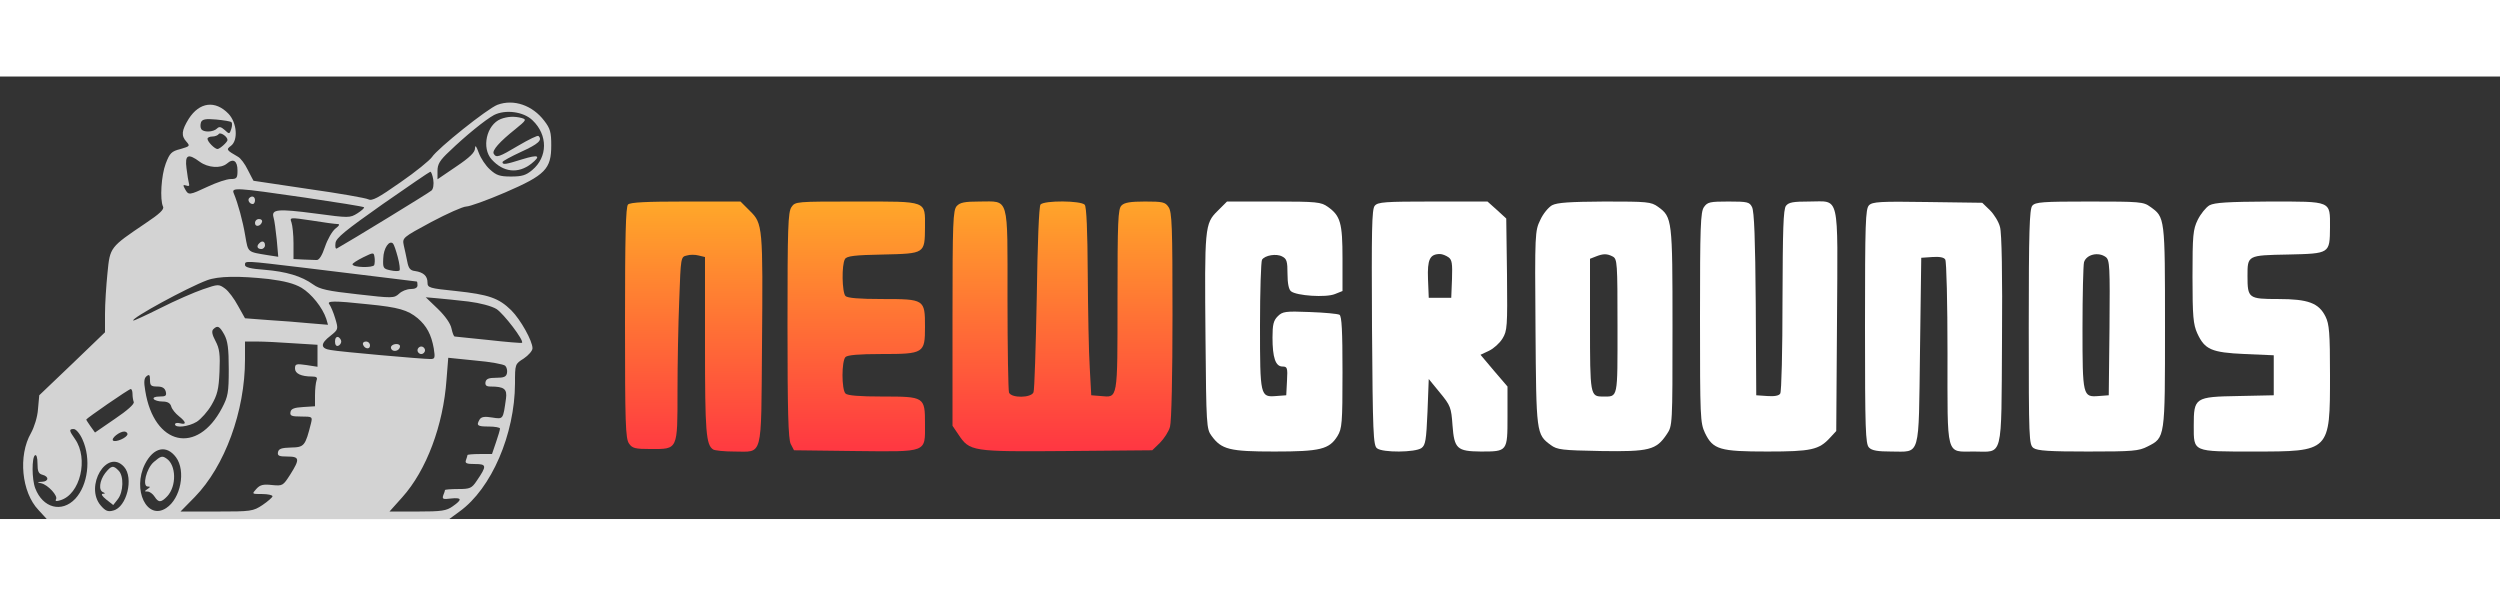 <?xml version="1.0" standalone="no"?>
<!DOCTYPE svg PUBLIC "-//W3C//DTD SVG 20010904//EN"
 "http://www.w3.org/TR/2001/REC-SVG-20010904/DTD/svg10.dtd">
<svg version="1.0" xmlns="http://www.w3.org/2000/svg"
 width="743" height="177" viewBox="0 0 1000 177"
 preserveAspectRatio="xMidYMid meet">
<rect x="0" y="0" width="1000" height="177" fill="#333333" stroke="none"/>
<g transform="translate(0,177) scale(0.1,-0.1)"
fill="lightgrey" stroke="none">
<path d="M1990 1657 c-40 -15 -239 -174 -262 -209 -9 -13 -65 -59 -126 -101
-90 -63 -114 -76 -129 -68 -10 5 -117 24 -238 41 -121 18 -221 33 -221 33 -1
1 -11 21 -23 44 -11 23 -29 47 -39 52 -47 27 -48 29 -28 44 29 22 24 92 -10
128 -53 55 -116 47 -159 -20 -29 -47 -31 -68 -9 -92 15 -17 13 -18 -24 -29
-36 -9 -43 -16 -59 -58 -18 -47 -24 -144 -11 -172 6 -11 -13 -29 -70 -67 -142
-96 -142 -95 -152 -198 -5 -49 -10 -123 -10 -164 l0 -74 -131 -126 -132 -126
-5 -55 c-2 -32 -15 -72 -28 -96 -52 -90 -38 -237 30 -308 l33 -36 805 0 805 0
41 30 c128 92 221 309 222 512 0 78 0 78 35 100 19 13 35 31 35 41 0 29 -47
114 -85 152 -50 49 -90 63 -221 77 -107 11 -114 13 -114 34 0 26 -16 41 -50
46 -19 2 -26 11 -31 38 -4 19 -10 49 -14 65 -6 30 -5 31 110 93 64 34 127 62
140 62 13 0 83 25 155 56 162 70 185 94 185 189 0 52 -4 67 -28 98 -47 62
-122 88 -187 64z m140 -62 c62 -59 61 -147 -1 -199 -25 -21 -41 -26 -85 -26
-45 0 -59 5 -84 28 -17 15 -37 45 -45 67 -10 27 -14 33 -15 18 0 -16 -20 -36
-75 -73 l-75 -51 0 34 c0 26 9 42 48 78 63 61 143 126 178 145 45 23 118 14
154 -21z m-1204 -8 c3 -3 3 -15 -1 -27 -7 -21 -8 -21 -26 -4 -15 13 -22 15
-31 6 -15 -15 -55 -16 -63 -2 -4 6 -4 18 -1 27 5 12 18 15 61 11 30 -3 58 -7
61 -11z m-16 -71 c0 -8 -31 -36 -40 -36 -11 0 -40 29 -40 41 0 5 9 9 19 9 11
0 23 5 26 10 6 9 35 -10 35 -24z m-111 -87 c33 -24 84 -28 109 -7 25 22 42 11
42 -28 0 -30 -3 -34 -27 -34 -16 0 -57 -14 -91 -30 -75 -35 -78 -36 -92 -10
-9 16 -8 18 5 14 10 -4 14 -1 11 7 -2 8 -7 35 -10 62 -7 54 6 61 53 26z m934
-71 c3 -19 0 -38 -7 -44 -8 -8 -327 -203 -379 -232 -5 -2 -7 7 -5 22 2 20 39
50 188 155 102 71 188 130 191 130 4 1 9 -14 12 -31z m-515 -72 c128 -19 236
-36 238 -39 3 -2 -9 -13 -26 -24 -31 -19 -33 -19 -168 -1 -152 20 -177 17
-168 -15 4 -12 9 -53 13 -90 l6 -68 -39 6 c-86 14 -81 10 -93 78 -10 60 -29
129 -46 170 -10 24 7 23 283 -17z m132 -106 c10 0 8 -6 -8 -18 -13 -10 -32
-43 -42 -73 -12 -36 -24 -54 -34 -53 -9 0 -33 1 -54 2 l-38 2 0 63 c0 34 -4
71 -8 83 -8 21 -7 21 81 8 48 -8 95 -14 103 -14z m241 -132 c7 -26 10 -50 7
-54 -4 -3 -20 -3 -37 1 -28 6 -30 9 -28 48 1 40 24 74 39 59 4 -4 12 -28 19
-54z m-94 -32 c-5 -12 -87 -10 -87 3 0 4 19 16 43 28 41 20 42 20 45 1 2 -11
1 -25 -1 -32z m-280 -11 c114 -14 262 -32 328 -40 65 -8 121 -15 122 -15 2 0
3 -7 3 -15 0 -10 -10 -15 -27 -15 -15 0 -36 -8 -47 -19 -20 -18 -26 -18 -166
-2 -118 13 -151 20 -177 39 -47 34 -109 52 -195 59 -56 4 -78 10 -78 19 0 18
-6 18 237 -11z m-142 -45 c63 -8 102 -18 131 -35 40 -24 84 -79 99 -124 l7
-24 -73 6 c-41 4 -116 10 -167 13 l-92 7 -28 50 c-15 28 -38 59 -52 69 -25 18
-27 18 -88 -3 -35 -12 -111 -45 -170 -75 -58 -29 -108 -52 -109 -50 -9 9 217
132 295 161 45 17 128 18 247 5z m799 -90 c47 -6 92 -18 112 -30 29 -19 111
-126 102 -135 -1 -2 -62 3 -133 11 -72 7 -133 14 -136 14 -4 0 -9 14 -13 32
-4 20 -25 50 -55 79 l-48 46 46 -4 c25 -2 81 -8 125 -13z m-402 -11 c123 -12
159 -23 199 -56 36 -31 54 -65 64 -120 6 -39 5 -43 -14 -43 -31 0 -362 29
-398 36 -42 6 -42 26 -1 57 31 25 32 26 19 69 -7 24 -18 49 -23 56 -13 15 15
16 154 1z m-575 -121 c14 -26 18 -56 18 -138 0 -95 -3 -110 -27 -156 -99 -189
-272 -150 -307 69 -6 35 -5 50 5 58 11 9 14 6 14 -15 0 -22 4 -26 29 -26 20 0
30 -6 34 -20 4 -17 0 -20 -25 -20 -17 0 -27 -4 -23 -10 3 -5 19 -10 35 -10 20
0 31 -6 35 -20 3 -11 17 -28 31 -39 29 -23 31 -35 4 -28 -11 3 -20 1 -20 -4 0
-16 54 -10 87 10 17 11 44 41 59 67 23 40 29 62 32 133 3 70 0 93 -16 123 -14
26 -16 40 -9 47 17 17 25 13 44 -21z m276 -35 l97 -6 0 -44 0 -44 -45 7 c-41
6 -45 4 -45 -14 0 -20 24 -32 69 -32 17 0 22 -4 17 -16 -3 -9 -6 -35 -6 -59
l0 -44 -47 -3 c-36 -2 -49 -7 -51 -20 -3 -15 4 -18 42 -18 46 0 46 -1 40 -27
-23 -91 -27 -96 -80 -97 -38 -1 -49 -5 -52 -18 -3 -15 4 -18 37 -18 50 0 51
-10 12 -72 -29 -45 -30 -46 -73 -42 -35 4 -48 1 -63 -16 -18 -20 -18 -20 23
-20 23 0 42 -4 42 -9 0 -4 -18 -20 -40 -35 -38 -25 -45 -26 -184 -26 l-144 0
57 58 c120 123 201 343 201 550 l0 72 48 0 c26 0 91 -3 145 -7z m848 -90 c6
-6 9 -19 7 -29 -3 -15 -12 -19 -43 -19 -30 0 -40 -4 -43 -17 -2 -13 3 -18 20
-18 55 0 67 -10 62 -48 -12 -84 -10 -83 -55 -76 -30 5 -43 3 -50 -7 -15 -25
-10 -29 36 -29 25 0 45 -4 45 -8 0 -5 -7 -29 -16 -55 l-16 -47 -49 0 c-27 0
-49 -2 -49 -4 0 -2 -3 -11 -6 -20 -5 -13 2 -16 36 -16 47 0 48 -7 7 -67 -20
-30 -27 -33 -74 -33 -29 0 -53 -2 -53 -4 0 -2 -3 -12 -7 -21 -5 -15 -1 -17 30
-13 45 5 47 -4 8 -31 -25 -18 -44 -21 -141 -21 l-112 0 51 57 c97 108 164 288
177 470 l7 88 108 -11 c60 -5 114 -15 120 -21z m-1491 -112 c0 -11 2 -25 5
-33 3 -8 -26 -34 -75 -67 l-80 -55 -18 25 c-9 13 -17 25 -17 27 0 4 170 122
178 122 4 0 7 -9 7 -19z m-200 -183 c35 -77 22 -182 -29 -237 -54 -57 -130
-37 -160 42 -14 36 -14 124 -1 132 6 4 10 -10 10 -33 0 -31 4 -41 20 -45 27
-7 25 -27 -2 -28 -21 -1 -21 -2 -3 -6 27 -6 68 -51 59 -64 -4 -8 1 -9 17 -4
80 23 114 167 59 245 -24 34 -25 40 -5 40 9 0 25 -19 35 -42z m180 22 c0 -14
-48 -35 -58 -26 -8 9 26 36 45 36 7 0 13 -5 13 -10z m194 -93 c40 -54 19 -165
-39 -203 -77 -51 -137 73 -85 176 34 67 86 78 124 27z m-208 -38 c40 -44 11
-162 -43 -175 -21 -6 -31 -2 -50 20 -66 77 25 230 93 155z"/>
<path d="M2003 1600 c-57 -23 -78 -116 -36 -162 46 -51 105 -58 158 -17 41 33
29 38 -36 18 -67 -21 -79 -23 -79 -11 1 4 34 22 75 41 68 31 86 47 69 63 -3 4
-39 -14 -80 -38 -79 -47 -89 -50 -99 -33 -8 13 23 48 87 99 43 35 45 38 25 44
-30 8 -58 6 -84 -4z"/>
<path d="M997 1284 c-8 -8 1 -24 14 -24 5 0 9 7 9 15 0 15 -12 20 -23 9z"/>
<path d="M1020 1184 c0 -17 22 -14 28 4 2 7 -3 12 -12 12 -9 0 -16 -7 -16 -16z"/>
<path d="M1037 1103 c-12 -11 -8 -23 8 -23 8 0 15 7 15 15 0 16 -12 20 -23 8z"/>
<path d="M1340 710 c0 -13 5 -20 13 -17 6 2 12 10 12 17 0 7 -6 15 -12 18 -8
2 -13 -5 -13 -18z"/>
<path d="M1452 698 c6 -18 28 -21 28 -4 0 9 -7 16 -16 16 -9 0 -14 -5 -12 -12z"/>
<path d="M1565 691 c-3 -5 -1 -12 5 -16 12 -7 30 2 30 16 0 12 -27 12 -35 0z"/>
<path d="M1670 675 c0 -8 7 -15 15 -15 8 0 15 7 15 15 0 8 -7 15 -15 15 -8 0
-15 -7 -15 -15z"/>
<path d="M615 228 c-30 -26 -47 -98 -24 -98 11 0 11 -2 -1 -10 -13 -9 -13 -10
0 -10 8 0 21 -9 28 -20 16 -25 26 -25 51 1 38 41 36 125 -3 151 -17 12 -23 10
-51 -14z"/>
<path d="M421 184 c-23 -30 -28 -70 -8 -77 9 -4 8 -6 -2 -6 -8 -1 -2 -10 14
-23 l28 -22 18 23 c23 29 25 94 3 115 -21 22 -29 20 -53 -10z"/>
</g>
<linearGradient id="linear-gradient" x1="0" x2="0" y1="1" y2="0">
<stop offset="0%" stop-color="#FFA829"/>
<stop offset="100%" stop-color="#FF3642"/>
</linearGradient>
<g transform="translate(250,150) scale(0.1,-0.1)"
fill="url(#linear-gradient)" stroke="none">
<path d="M12 988 c-9 -9 -12 -128 -12 -473 0 -401 2 -463 16 -483 13 -19 24
-22 88 -22 108 0 106 -5 106 231 0 107 3 271 7 366 6 169 6 172 30 177 12 4
34 4 48 0 l25 -6 0 -353 c0 -347 4 -399 33 -417 7 -4 44 -8 83 -8 118 0 108
-35 112 422 4 477 3 490 -48 540 l-38 38 -219 0 c-157 0 -222 -3 -231 -12z"/>
<path d="M666 978 c-14 -20 -16 -81 -16 -473 0 -343 3 -456 13 -475 l13 -25
243 -3 c294 -3 281 -8 281 108 0 109 -2 110 -171 110 -92 0 -139 4 -147 12
-16 16 -16 130 0 146 8 8 54 12 143 12 171 0 175 3 175 109 0 110 -2 111 -171
111 -92 0 -139 4 -147 12 -14 14 -16 126 -2 148 7 12 39 16 152 18 168 4 167
3 168 109 0 108 13 103 -275 103 -241 0 -244 0 -259 -22z"/>
<path d="M1327 982 c-15 -17 -17 -63 -17 -449 l0 -430 23 -34 c46 -69 52 -70
434 -67 l342 3 30 29 c17 17 36 46 41 65 6 21 10 207 10 446 0 355 -2 414 -16
433 -13 20 -24 22 -94 22 -58 0 -83 -4 -94 -16 -14 -13 -16 -62 -16 -378 0
-404 2 -390 -67 -384 l-38 3 -6 110 c-4 61 -7 229 -8 374 -1 176 -5 269 -12
278 -15 17 -162 18 -177 1 -6 -8 -12 -152 -15 -373 -4 -199 -9 -369 -13 -378
-9 -23 -89 -24 -98 -1 -3 9 -6 177 -6 373 0 420 8 391 -112 391 -60 0 -78 -4
-91 -18z"/>
</g>
<g transform="translate(480,150) scale(0.1,-0.1)"
fill="white" stroke="none">
<path d="M70 962 c-51 -50 -52 -66 -48 -509 3 -347 4 -363 24 -390 40 -55 72
-63 252 -63 184 0 219 9 252 62 18 30 20 50 20 255 0 167 -3 224 -12 230 -7 4
-61 9 -119 11 -98 4 -109 2 -128 -17 -17 -17 -21 -33 -21 -85 0 -80 12 -116
40 -116 19 0 21 -5 18 -57 l-3 -58 -40 -3 c-64 -5 -65 -2 -65 282 0 138 4 256
8 263 11 18 58 26 81 13 18 -9 21 -20 21 -69 0 -38 5 -63 14 -70 22 -18 140
-26 176 -11 l30 12 0 130 c0 142 -8 171 -59 207 -27 19 -43 21 -216 21 l-187
0 -38 -38z"/>
<path d="M699 983 c-12 -13 -13 -99 -11 -487 3 -421 5 -472 20 -483 22 -18
153 -17 178 1 16 12 19 31 24 145 l5 131 45 -55 c42 -51 45 -59 50 -130 7 -94
18 -104 113 -105 107 0 107 0 107 140 l0 120 -54 63 -54 64 34 16 c19 9 43 31
54 49 19 31 20 47 18 256 l-3 224 -37 34 -38 34 -219 0 c-192 0 -220 -2 -232
-17z m295 -206 c14 -10 16 -25 14 -87 l-3 -75 -45 0 -45 0 -3 75 c-3 78 7 100
48 100 9 0 24 -6 34 -13z"/>
<path d="M1408 985 c-14 -8 -36 -34 -47 -59 -21 -43 -22 -53 -19 -432 3 -423
3 -425 61 -468 26 -19 44 -21 200 -24 194 -3 222 4 264 67 23 34 23 35 23 428
0 431 -1 441 -58 482 -28 20 -42 21 -214 21 -140 -1 -189 -4 -210 -15z m243
-205 c18 -10 19 -24 19 -279 0 -294 3 -281 -59 -281 -50 0 -51 5 -51 287 l0
264 23 9 c30 12 45 12 68 0z"/>
<path d="M2016 978 c-14 -19 -16 -78 -16 -442 0 -402 1 -421 20 -462 32 -66
59 -74 249 -74 176 0 207 7 251 55 l25 27 3 440 c3 519 13 478 -111 478 -64 0
-82 -3 -93 -17 -11 -14 -13 -95 -14 -378 0 -198 -4 -366 -9 -373 -5 -9 -24
-12 -52 -10 l-44 3 -2 365 c-2 256 -6 372 -15 388 -10 20 -18 22 -94 22 -74 0
-84 -2 -98 -22z"/>
<path d="M2676 985 c-14 -15 -16 -66 -16 -485 0 -413 2 -470 16 -484 11 -12
35 -16 88 -16 120 0 110 -32 116 402 l5 373 44 3 c28 2 47 -1 52 -10 5 -7 9
-175 9 -374 0 -422 -8 -394 106 -394 118 0 109 -38 112 444 2 260 -1 431 -8
454 -5 21 -24 51 -40 67 l-31 30 -218 3 c-191 3 -221 1 -235 -13z"/>
<path d="M3329 983 c-11 -13 -14 -102 -14 -485 0 -453 1 -470 19 -484 16 -11
63 -14 218 -14 179 0 203 2 238 20 71 36 70 31 70 480 0 438 0 437 -59 479
-27 20 -42 21 -244 21 -187 0 -216 -2 -228 -17z m294 -205 c16 -12 17 -38 15
-283 l-3 -270 -40 -3 c-64 -5 -65 -1 -65 272 0 133 3 251 6 263 9 31 57 43 87
21z"/>
<path d="M4038 985 c-14 -8 -35 -34 -47 -58 -19 -39 -21 -61 -21 -228 0 -159
3 -190 19 -226 30 -65 56 -77 190 -83 l116 -5 0 -80 0 -80 -141 -3 c-175 -3
-179 -6 -179 -119 0 -106 -6 -103 239 -103 307 0 306 -1 306 305 0 170 -3 205
-18 235 -27 54 -69 70 -189 70 -119 0 -123 3 -123 92 0 83 -1 83 162 86 168 4
167 3 168 109 0 107 9 103 -243 103 -165 -1 -218 -4 -239 -15z"/>
</g>
</svg>